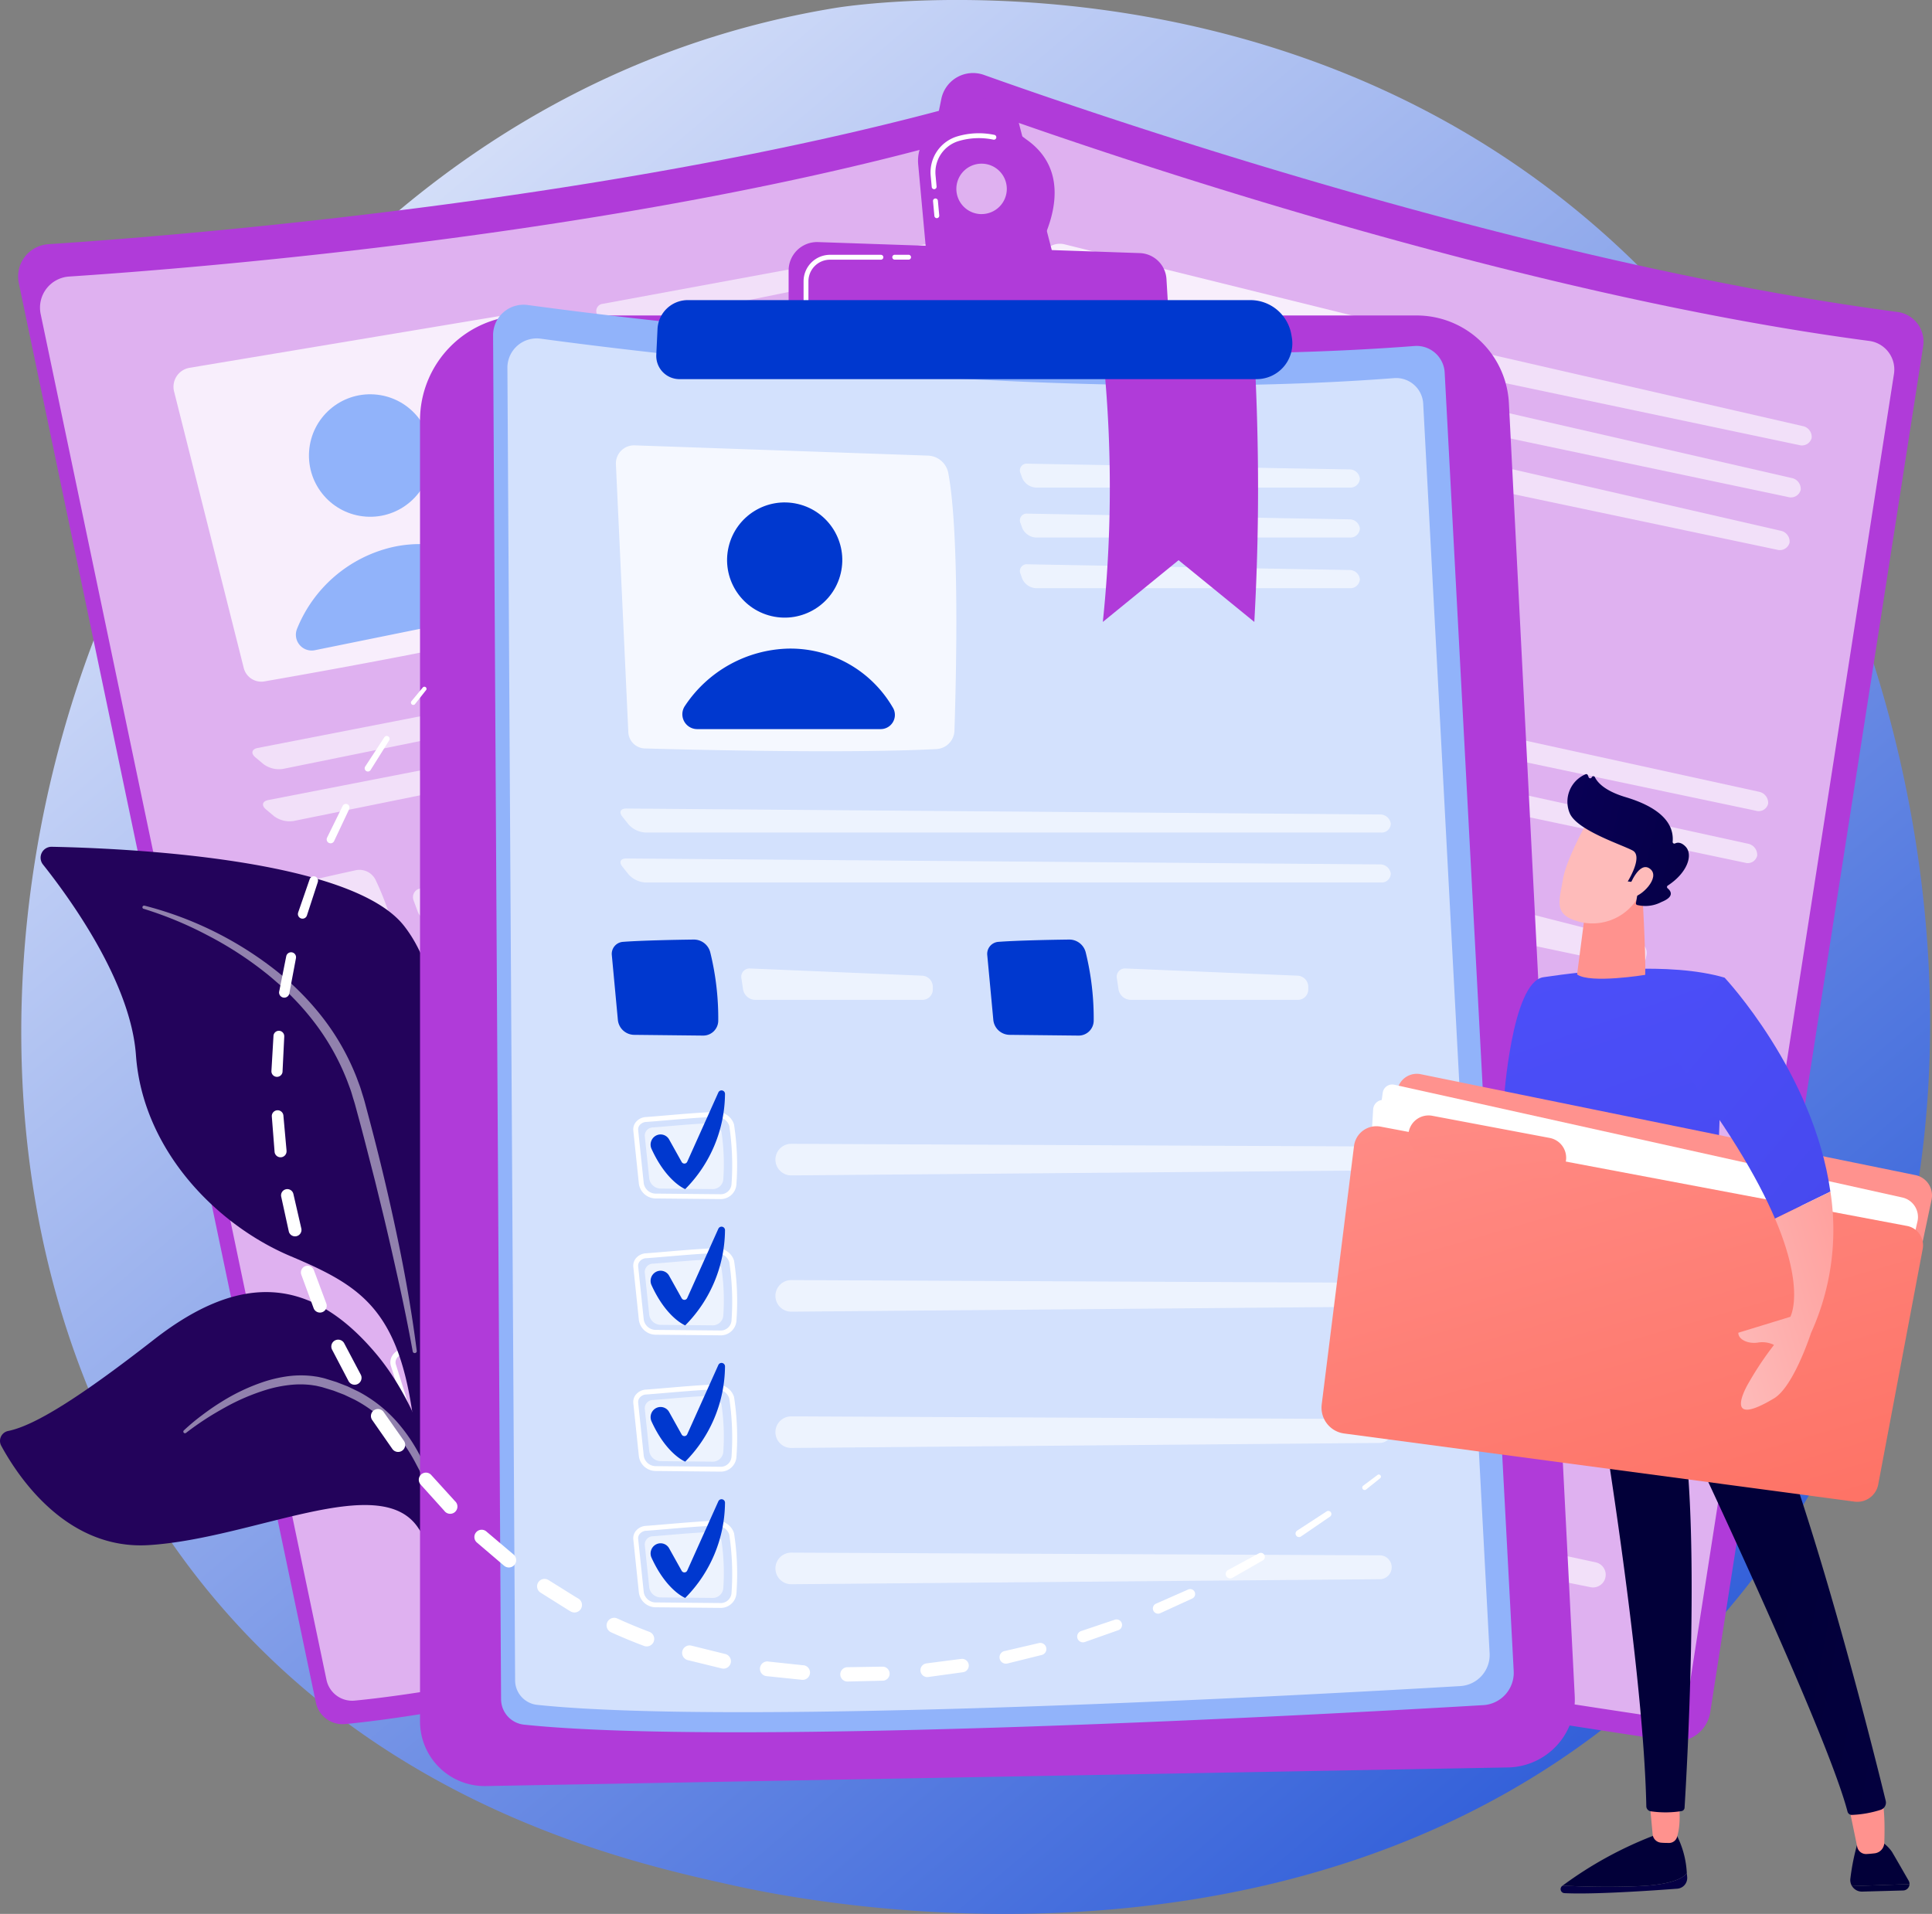 <svg xmlns="http://www.w3.org/2000/svg" xmlns:xlink="http://www.w3.org/1999/xlink" width="186.726" height="185" viewBox="0 0 186.726 185">
  <rect x="0" y="0" width="186.726" height="185" fill="#808080" stroke="none"/>
  <defs>
    <linearGradient id="linear-gradient" x1="1.003" y1="1.087" x2="0.095" y2="0.056" gradientUnits="objectBoundingBox">
      <stop offset="0" stop-color="#0038cf"/>
      <stop offset="1" stop-color="#e9effd"/>
    </linearGradient>
    <linearGradient id="linear-gradient-2" x1="3.614" y1="-3.257" x2="-0.159" y2="2.36" gradientUnits="objectBoundingBox">
      <stop offset="0" stop-color="#fdf53f"/>
      <stop offset="1" stop-color="#d93c65"/>
    </linearGradient>
    <linearGradient id="linear-gradient-3" x1="2.711" y1="-4.664" x2="0.627" y2="1.782" xlink:href="#linear-gradient-2"/>
    <linearGradient id="linear-gradient-4" x1="7.173" y1="-5.873" x2="3.287" y2="0.341" gradientUnits="objectBoundingBox">
      <stop offset="0" stop-color="#a737d5"/>
      <stop offset="1" stop-color="#ef497a"/>
    </linearGradient>
    <linearGradient id="linear-gradient-5" x1="8.221" y1="-6.977" x2="4.335" y2="-0.764" xlink:href="#linear-gradient-4"/>
    <linearGradient id="linear-gradient-6" x1="9.156" y1="-6.941" x2="4.042" y2="-0.262" xlink:href="#linear-gradient-4"/>
    <linearGradient id="linear-gradient-7" x1="10.317" y1="-9.187" x2="6.43" y2="-2.973" xlink:href="#linear-gradient-4"/>
    <linearGradient id="linear-gradient-8" x1="-2.509" y1="-3.677" x2="-7.471" y2="1.65" xlink:href="#linear-gradient-4"/>
    <linearGradient id="linear-gradient-9" x1="-20.07" y1="0.5" x2="-19.051" y2="0.5" gradientUnits="objectBoundingBox">
      <stop offset="0" stop-color="#090056"/>
      <stop offset="1" stop-color="#020039"/>
    </linearGradient>
    <linearGradient id="linear-gradient-10" x1="-0.757" y1="-8.611" x2="1.326" y2="6.389" xlink:href="#linear-gradient-9"/>
    <linearGradient id="linear-gradient-11" x1="-50.677" y1="0.5" x2="-49.677" y2="0.5" xlink:href="#linear-gradient-9"/>
    <linearGradient id="linear-gradient-12" x1="-4.222" y1="-41.411" x2="0.364" y2="-1.05" xlink:href="#linear-gradient-9"/>
    <linearGradient id="linear-gradient-13" x1="-77.341" y1="0.5" x2="-76.341" y2="0.5" gradientUnits="objectBoundingBox">
      <stop offset="0" stop-color="#febbba"/>
      <stop offset="1" stop-color="#ff928e"/>
    </linearGradient>
    <linearGradient id="linear-gradient-14" x1="-80.282" y1="0.5" x2="-79.282" y2="0.5" xlink:href="#linear-gradient-13"/>
    <linearGradient id="linear-gradient-15" x1="3.088" y1="1.345" x2="0.616" y2="0.582" xlink:href="#linear-gradient-9"/>
    <linearGradient id="linear-gradient-16" x1="-109.638" y1="-3.524" x2="-115.375" y2="3.756" gradientUnits="objectBoundingBox">
      <stop offset="0" stop-color="#cb236d"/>
      <stop offset="1" stop-color="#4c246d"/>
    </linearGradient>
    <linearGradient id="linear-gradient-17" x1="-0.125" y1="-1.058" x2="1.981" y2="3.849" gradientUnits="objectBoundingBox">
      <stop offset="0" stop-color="#4f52ff"/>
      <stop offset="1" stop-color="#4042e2"/>
    </linearGradient>
    <linearGradient id="linear-gradient-18" x1="-33.221" y1="0.486" x2="-33.001" y2="-0.519" xlink:href="#linear-gradient-13"/>
    <linearGradient id="linear-gradient-19" x1="-22.661" y1="-0.379" x2="-23.713" y2="0.372" xlink:href="#linear-gradient-13"/>
    <linearGradient id="linear-gradient-20" x1="-0.098" y1="0.38" x2="2.001" y2="0.905" xlink:href="#linear-gradient-9"/>
    <linearGradient id="linear-gradient-21" x1="-96.555" y1="-3.424" x2="-100.876" y2="-0.843" xlink:href="#linear-gradient-13"/>
    <linearGradient id="linear-gradient-22" x1="2.275" y1="6.789" x2="1.053" y2="10.008" gradientUnits="objectBoundingBox">
      <stop offset="0" stop-color="#ff928e"/>
      <stop offset="1" stop-color="#fe7062"/>
    </linearGradient>
    <linearGradient id="linear-gradient-23" x1="0.074" y1="-0.378" x2="0.807" y2="1.194" xlink:href="#linear-gradient-22"/>
    <linearGradient id="linear-gradient-24" x1="-0.269" y1="-2.098" x2="2.525" y2="7.338" xlink:href="#linear-gradient-22"/>
    <linearGradient id="linear-gradient-25" x1="-0.698" y1="-0.996" x2="2.189" y2="2.626" xlink:href="#linear-gradient-17"/>
    <linearGradient id="linear-gradient-26" x1="0.031" y1="0.767" x2="1.654" y2="-0.248" xlink:href="#linear-gradient-13"/>
  </defs>
  <g id="Group_327" data-name="Group 327" transform="translate(-459.969 -455)">
    <path id="Path_155" data-name="Path 155" d="M652.688,613.877c-33.724,35.588-85.525,25.06-93.182,23.368-9.646-2.132-32.6-7.2-49.724-27.225-26.221-30.654-23.573-78.561-3.323-110.86,5.892-9.4,25.721-37.327,62.959-43.4,2.176-.355,41.061-6.056,72.347,20.195a85.673,85.673,0,0,1,17,19.283C677.273,524.192,686.034,578.688,652.688,613.877Z" transform="translate(-28.668)" fill="url(#linear-gradient)"/>
    <g id="Group_292" data-name="Group 292" transform="translate(522.795 462.056)">
      <path id="Path_156" data-name="Path 156" d="M1426.551,562.9a3.13,3.13,0,0,1,4.117-2.322c11.894,4.241,52.916,18.25,88.29,22.914a2.894,2.894,0,0,1,2.487,3.314l-20.579,132.033a3.33,3.33,0,0,1-3.784,2.782c-14.823-2.219-75.825-11.578-96.857-18.363a2.639,2.639,0,0,1-1.772-3.042Z" transform="translate(-1398.399 -560.393)" fill="#b03bd9"/>
      <path id="Path_157" data-name="Path 157" d="M1452.567,617.628a3.012,3.012,0,0,1,3.962-2.235c11.446,4.081,50.923,17.563,84.965,22.051a2.785,2.785,0,0,1,2.393,3.189l-19.8,127.061a3.205,3.205,0,0,1-3.642,2.677c-14.265-2.136-72.969-11.142-93.209-17.671a2.539,2.539,0,0,1-1.7-2.928Z" transform="translate(-1423.663 -611.546)" fill="#fff" opacity="0.6"/>
      <path id="Path_158" data-name="Path 158" d="M1902.847,806.99a1.861,1.861,0,0,0-2.284,1.508l-4.426,27.2a1.75,1.75,0,0,0,1.318,1.984c4.959,1.192,20.426,4.848,29.3,6.24a1.954,1.954,0,0,0,2.2-1.467c1.232-5.017,4.7-19.644,4.842-26.034a2.206,2.206,0,0,0-1.679-2.188Z" transform="translate(-1862.792 -790.43)" fill="#fff" opacity="0.78"/>
      <circle id="Ellipse_11" data-name="Ellipse 11" cx="5.918" cy="5.918" r="5.918" transform="matrix(0.361, -0.932, 0.932, 0.361, 45.053, 34.656)" fill="url(#linear-gradient-2)"/>
      <path id="Path_159" data-name="Path 159" d="M1983.908,1164.731l18.449,3.888a1.46,1.46,0,0,0,1.664-1.949,12.168,12.168,0,0,0-9.283-8.11,13.144,13.144,0,0,0-11.558,3.563A1.526,1.526,0,0,0,1983.908,1164.731Z" transform="translate(-1943.578 -1118.307)" fill="url(#linear-gradient-3)"/>
      <g id="Group_280" data-name="Group 280" transform="translate(78.255 26.707)" opacity="0.6">
        <path id="Path_160" data-name="Path 160" d="M2600.077,968.567a.975.975,0,0,0,1.215-.688,1.069,1.069,0,0,0-.883-1.149l-32.216-7.392a.7.7,0,0,0-.906.824l.062.472a1.628,1.628,0,0,0,1.191,1.286Z" transform="translate(-2567.278 -959.311)" fill="#fff"/>
      </g>
      <g id="Group_281" data-name="Group 281" transform="translate(77.196 31.729)" opacity="0.6">
        <path id="Path_161" data-name="Path 161" d="M2552.384,1034.352a.7.7,0,0,0-.906.824l.062.472a1.628,1.628,0,0,0,1.191,1.286l31.537,6.647a.975.975,0,0,0,1.215-.688,1.069,1.069,0,0,0-.883-1.149Z" transform="translate(-2551.469 -1034.325)" fill="#fff"/>
      </g>
      <g id="Group_282" data-name="Group 282" transform="translate(76.122 36.824)" opacity="0.6">
        <path id="Path_162" data-name="Path 162" d="M2536.344,1110.456a.7.7,0,0,0-.906.824l.062.472a1.628,1.628,0,0,0,1.191,1.286l31.537,6.646a.975.975,0,0,0,1.214-.688,1.069,1.069,0,0,0-.882-1.149Z" transform="translate(-2535.428 -1110.429)" fill="#fff"/>
      </g>
      <g id="Group_283" data-name="Group 283" transform="translate(30.844 52.881)" opacity="0.6">
        <path id="Path_163" data-name="Path 163" d="M1935.146,1368.7a.934.934,0,0,0,1.181-.695,1.1,1.1,0,0,0-.918-1.146l-75.631-16.563c-.577-.126-.832.2-.568.73l.455.908a2.529,2.529,0,0,0,1.532,1.181Z" transform="translate(-1859.106 -1350.271)" fill="#fff"/>
      </g>
      <g id="Group_284" data-name="Group 284" transform="translate(29.785 57.903)" opacity="0.6">
        <path id="Path_164" data-name="Path 164" d="M1843.968,1425.312c-.577-.126-.832.2-.568.73l.455.908a2.528,2.528,0,0,0,1.532,1.181l73.949,15.585a.934.934,0,0,0,1.181-.695,1.1,1.1,0,0,0-.918-1.146Z" transform="translate(-1843.296 -1425.285)" fill="#fff"/>
      </g>
      <path id="Path_165" data-name="Path 165" d="M1791.63,1549.709c1.851.244,5.276.9,7.159,1.268a1.739,1.739,0,0,1,1.406,1.655,28.348,28.348,0,0,1-.65,7.043,1.544,1.544,0,0,1-1.837,1.158l-6.913-1.535a1.7,1.7,0,0,1-1.321-1.854l.765-6.647A1.239,1.239,0,0,1,1791.63,1549.709Z" transform="translate(-1763.282 -1483.466)" fill="#fff" opacity="0.6"/>
      <g id="Group_285" data-name="Group 285" transform="translate(39.425 71.588)" opacity="0.6">
        <path id="Path_166" data-name="Path 166" d="M1988.455,1629.729a.854.854,0,0,0-1.1.807l-.068,1.153a1.29,1.29,0,0,0,.988,1.293l16.828,3.547a1.061,1.061,0,0,0,1.259-.832l.056-.285a1.15,1.15,0,0,0-.832-1.318Z" transform="translate(-1987.282 -1629.697)" fill="#fff"/>
      </g>
      <path id="Path_167" data-name="Path 167" d="M2355.474,1668.543c1.851.244,5.275.9,7.159,1.268a1.74,1.74,0,0,1,1.406,1.656,28.357,28.357,0,0,1-.65,7.043,1.544,1.544,0,0,1-1.837,1.158l-6.913-1.535a1.7,1.7,0,0,1-1.321-1.854l.764-6.647A1.239,1.239,0,0,1,2355.474,1668.543Z" transform="translate(-2289.378 -1594.344)" fill="#fff" opacity="0.6"/>
      <g id="Group_286" data-name="Group 286" transform="translate(77.173 79.544)" opacity="0.6">
        <path id="Path_168" data-name="Path 168" d="M2552.3,1748.563a.854.854,0,0,0-1.1.807l-.068,1.153a1.29,1.29,0,0,0,.987,1.293l16.828,3.547a1.061,1.061,0,0,0,1.259-.832l.056-.285a1.15,1.15,0,0,0-.832-1.318Z" transform="translate(-2551.126 -1748.531)" fill="#fff"/>
      </g>
      <g id="Group_291" data-name="Group 291" transform="translate(16.157 83.259)">
        <path id="Path_169" data-name="Path 169" d="M1777.007,1829.839l-.018,0-6.381-1.409a1.756,1.756,0,0,1-1.446-1.831l.569-5.483a1.191,1.191,0,0,1,.46-.819,1.435,1.435,0,0,1,1.08-.277h0c.546.077,1.318.172,2.136.273,1.721.212,3.864.477,5.051.712a1.826,1.826,0,0,1,1.526,1.63,27.4,27.4,0,0,1-1.034,6.1A1.615,1.615,0,0,1,1777.007,1829.839Zm-5.805-9.325a.929.929,0,0,0-.7.175.693.693,0,0,0-.27.475l-.569,5.483a1.257,1.257,0,0,0,1.055,1.29l6.381,1.409.013,0a1.113,1.113,0,0,0,1.353-.737,27.286,27.286,0,0,0,1.021-5.953,1.348,1.348,0,0,0-1.123-1.166c-1.17-.231-3.3-.494-5.015-.706-.82-.1-1.594-.2-2.144-.274Z" transform="translate(-1760.49 -1818.932)" fill="#fff"/>
        <path id="Path_170" data-name="Path 170" d="M1787.871,1837.94c1.362.191,4.344.51,5.733.785a1.265,1.265,0,0,1,1.058,1.117,22.2,22.2,0,0,1-.821,4.814,1.087,1.087,0,0,1-1.329.736l-5.1-1.126a1.206,1.206,0,0,1-1-1.247l.454-4.382A.848.848,0,0,1,1787.871,1837.94Z" transform="translate(-1776.588 -1835.66)" fill="#fff" opacity="0.6"/>
        <g id="Group_287" data-name="Group 287" transform="translate(22.881 6.824)" opacity="0.6">
          <path id="Path_171" data-name="Path 171" d="M1981.514,1907.653a1.622,1.622,0,0,0,1.3,1.509l59.265,11.964a1.227,1.227,0,0,0,.5-2.4l-59.1-12.738A1.622,1.622,0,0,0,1981.514,1907.653Z" transform="translate(-1981.512 -1905.949)" fill="#fff"/>
        </g>
        <path id="Path_172" data-name="Path 172" d="M1799.7,1807.2h0a1,1,0,0,1,1.276.654l.785,2.527a.322.322,0,0,0,.568.094l4.6-6.3a.357.357,0,0,1,.636.292,14.051,14.051,0,0,1-6.017,8.725s-1.722-1.124-2.533-4.76A1.052,1.052,0,0,1,1799.7,1807.2Z" transform="translate(-1788.325 -1804.02)" fill="url(#linear-gradient-4)"/>
        <path id="Path_173" data-name="Path 173" d="M1733.867,2034.527l-.017,0-6.381-1.409a1.756,1.756,0,0,1-1.446-1.832l.569-5.483a1.19,1.19,0,0,1,.46-.819,1.435,1.435,0,0,1,1.08-.277h0c.546.077,1.319.172,2.136.273,1.721.212,3.864.477,5.051.712l.026.005a1.822,1.822,0,0,1,1.5,1.625,27.406,27.406,0,0,1-1.034,6.1A1.615,1.615,0,0,1,1733.867,2034.527Zm-5.805-9.325a.928.928,0,0,0-.7.175.694.694,0,0,0-.27.475l-.568,5.483a1.257,1.257,0,0,0,1.055,1.29l6.381,1.409.013,0a1.113,1.113,0,0,0,1.353-.737,27.271,27.271,0,0,0,1.021-5.953,1.341,1.341,0,0,0-1.123-1.166c-1.17-.231-3.3-.494-5.015-.706-.82-.1-1.594-.2-2.145-.274Z" transform="translate(-1720.238 -2009.916)" fill="#fff"/>
        <path id="Path_174" data-name="Path 174" d="M1744.731,2042.63c1.363.191,4.344.51,5.733.785a1.265,1.265,0,0,1,1.058,1.117,22.206,22.206,0,0,1-.821,4.814,1.088,1.088,0,0,1-1.33.736l-5.1-1.126a1.206,1.206,0,0,1-1-1.247l.454-4.382A.848.848,0,0,1,1744.731,2042.63Z" transform="translate(-1736.336 -2026.646)" fill="#fff" opacity="0.6"/>
        <g id="Group_288" data-name="Group 288" transform="translate(19.993 20.528)" opacity="0.6">
          <path id="Path_175" data-name="Path 175" d="M1938.374,2112.342a1.623,1.623,0,0,0,1.3,1.509l59.265,11.964a1.227,1.227,0,0,0,.5-2.4l-59.1-12.738A1.622,1.622,0,0,0,1938.374,2112.342Z" transform="translate(-1938.372 -2110.637)" fill="#fff"/>
        </g>
        <path id="Path_176" data-name="Path 176" d="M1756.564,2011.888h0a1,1,0,0,1,1.276.654l.785,2.526a.322.322,0,0,0,.568.094l4.6-6.3a.357.357,0,0,1,.636.292,14.051,14.051,0,0,1-6.017,8.725s-1.722-1.124-2.533-4.76A1.052,1.052,0,0,1,1756.564,2011.888Z" transform="translate(-1748.074 -1995.005)" fill="url(#linear-gradient-5)"/>
        <path id="Path_177" data-name="Path 177" d="M1690.727,2239.216l-.018,0-6.381-1.409a1.756,1.756,0,0,1-1.446-1.832l.568-5.483a1.192,1.192,0,0,1,.46-.819,1.434,1.434,0,0,1,1.08-.277h0c.546.077,1.319.172,2.136.273,1.722.212,3.864.477,5.051.711l.026.005a1.822,1.822,0,0,1,1.5,1.625,27.41,27.41,0,0,1-1.034,6.1A1.615,1.615,0,0,1,1690.727,2239.216Zm-5.805-9.325a.929.929,0,0,0-.7.175.693.693,0,0,0-.27.475l-.569,5.483a1.257,1.257,0,0,0,1.055,1.29l6.381,1.409.013,0a1.113,1.113,0,0,0,1.353-.737,27.275,27.275,0,0,0,1.021-5.953,1.339,1.339,0,0,0-1.123-1.166c-1.17-.231-3.3-.494-5.015-.706-.82-.1-1.594-.2-2.144-.274Z" transform="translate(-1679.986 -2200.902)" fill="#fff"/>
        <path id="Path_178" data-name="Path 178" d="M1701.591,2247.318c1.363.191,4.344.51,5.733.785a1.265,1.265,0,0,1,1.058,1.117,22.212,22.212,0,0,1-.821,4.815,1.087,1.087,0,0,1-1.329.736l-5.1-1.126a1.206,1.206,0,0,1-1-1.247l.454-4.382A.848.848,0,0,1,1701.591,2247.318Z" transform="translate(-1696.084 -2217.631)" fill="#fff" opacity="0.6"/>
        <g id="Group_289" data-name="Group 289" transform="translate(17.105 34.231)" opacity="0.6">
          <path id="Path_179" data-name="Path 179" d="M1895.235,2317.031a1.622,1.622,0,0,0,1.3,1.509L1955.8,2330.5a1.227,1.227,0,0,0,.5-2.4l-59.1-12.738A1.622,1.622,0,0,0,1895.235,2317.031Z" transform="translate(-1895.233 -2315.326)" fill="#fff"/>
        </g>
        <path id="Path_180" data-name="Path 180" d="M1713.424,2216.577h0a1,1,0,0,1,1.276.653l.785,2.526a.322.322,0,0,0,.568.094l4.6-6.3a.357.357,0,0,1,.636.292,14.052,14.052,0,0,1-6.017,8.725s-1.722-1.125-2.533-4.76A1.052,1.052,0,0,1,1713.424,2216.577Z" transform="translate(-1707.823 -2185.99)" fill="url(#linear-gradient-6)"/>
        <path id="Path_181" data-name="Path 181" d="M1647.587,2443.9l-.017,0-6.381-1.409a1.756,1.756,0,0,1-1.446-1.831l.569-5.483a1.192,1.192,0,0,1,.46-.819,1.436,1.436,0,0,1,1.08-.277h0c.546.077,1.319.172,2.136.273,1.722.212,3.864.477,5.051.711l.026.005a1.822,1.822,0,0,1,1.5,1.624,27.4,27.4,0,0,1-1.034,6.1A1.615,1.615,0,0,1,1647.587,2443.9Zm-5.805-9.325a.929.929,0,0,0-.7.175.692.692,0,0,0-.27.475l-.569,5.483a1.256,1.256,0,0,0,1.055,1.29l6.381,1.409.013,0a1.113,1.113,0,0,0,1.353-.737,27.272,27.272,0,0,0,1.021-5.952,1.337,1.337,0,0,0-1.123-1.166c-1.17-.231-3.3-.494-5.015-.706-.82-.1-1.594-.2-2.144-.274Z" transform="translate(-1639.734 -2391.886)" fill="#fff"/>
        <path id="Path_182" data-name="Path 182" d="M1658.451,2452.007c1.363.191,4.344.51,5.733.785a1.265,1.265,0,0,1,1.058,1.117,22.205,22.205,0,0,1-.821,4.814,1.087,1.087,0,0,1-1.329.736l-5.1-1.126a1.206,1.206,0,0,1-1-1.247l.454-4.382A.848.848,0,0,1,1658.451,2452.007Z" transform="translate(-1655.833 -2408.616)" fill="#fff" opacity="0.6"/>
        <g id="Group_290" data-name="Group 290" transform="translate(14.217 47.935)" opacity="0.6">
          <path id="Path_183" data-name="Path 183" d="M1852.095,2521.719h0a1.622,1.622,0,0,0,1.3,1.509l59.265,11.964a1.227,1.227,0,0,0,.5-2.4l-59.1-12.738A1.622,1.622,0,0,0,1852.095,2521.719Z" transform="translate(-1852.093 -2520.015)" fill="#fff"/>
        </g>
        <path id="Path_184" data-name="Path 184" d="M1670.284,2421.266h0a1,1,0,0,1,1.276.653l.785,2.526a.322.322,0,0,0,.568.094l4.6-6.3a.357.357,0,0,1,.636.292,14.051,14.051,0,0,1-6.017,8.725s-1.722-1.125-2.533-4.76A1.052,1.052,0,0,1,1670.284,2421.266Z" transform="translate(-1667.571 -2376.976)" fill="url(#linear-gradient-7)"/>
      </g>
    </g>
    <g id="Group_305" data-name="Group 305" transform="translate(461.721 464.487)">
      <path id="Path_185" data-name="Path 185" d="M486.208,614.593a3.13,3.13,0,0,1,2.857-3.766c12.6-.828,55.813-4.249,90.133-14.007a2.894,2.894,0,0,1,3.6,2.055l33.51,129.357a3.33,3.33,0,0,1-2.369,4.055c-14.487,3.846-74.193,19.466-96.19,21.584a2.639,2.639,0,0,1-2.833-2.089Z" transform="translate(-486.141 -596.709)" fill="#b03bd9"/>
      <path id="Path_186" data-name="Path 186" d="M517.761,668.544a3.012,3.012,0,0,1,2.75-3.624c12.126-.8,53.711-4.089,86.739-13.479a2.785,2.785,0,0,1,3.462,1.977L642.96,777.9a3.205,3.205,0,0,1-2.28,3.9c-13.941,3.7-71.4,18.733-92.568,20.771a2.539,2.539,0,0,1-2.727-2.01Z" transform="translate(-515.583 -647.676)" fill="#fff" opacity="0.6"/>
      <path id="Path_187" data-name="Path 187" d="M710.481,918.642l6.733,26.725a1.75,1.75,0,0,0,2,1.3c5.025-.874,20.672-3.657,29.371-5.9a1.954,1.954,0,0,0,1.438-2.22c-.86-5.094-3.484-19.895-5.888-25.817a2.206,2.206,0,0,0-2.409-1.342l-29.744,4.966A1.861,1.861,0,0,0,710.481,918.642Z" transform="translate(-695.409 -890.29)" fill="#fff" opacity="0.78"/>
      <circle id="Ellipse_12" data-name="Ellipse 12" cx="5.918" cy="5.918" r="5.918" transform="matrix(0.068, -0.998, 0.998, 0.068, 27.719, 40.048)" fill="#91b3fa"/>
      <path id="Path_188" data-name="Path 188" d="M888.927,1250.371l18.478-3.753a1.46,1.46,0,0,0,.754-2.45,12.168,12.168,0,0,0-11.739-3.76,13.144,13.144,0,0,0-9.195,7.858A1.526,1.526,0,0,0,888.927,1250.371Z" transform="translate(-860.253 -1197.008)" fill="#91b3fa"/>
      <g id="Group_293" data-name="Group 293" transform="translate(55.872 13.853)" opacity="0.6">
        <path id="Path_189" data-name="Path 189" d="M1354.264,805.474a.975.975,0,0,0,.842-1.113,1.069,1.069,0,0,0-1.266-.7l-32.5,6a.7.7,0,0,0-.5,1.116l.244.408a1.628,1.628,0,0,0,1.6.708Z" transform="translate(-1320.697 -803.635)" fill="#fff"/>
      </g>
      <g id="Group_294" data-name="Group 294" transform="translate(56.894 18.883)" opacity="0.6">
        <path id="Path_190" data-name="Path 190" d="M1336.595,884.784a.7.7,0,0,0-.5,1.116l.245.409a1.628,1.628,0,0,0,1.6.708l31.585-6.415a.975.975,0,0,0,.842-1.113,1.069,1.069,0,0,0-1.266-.7Z" transform="translate(-1335.956 -878.763)" fill="#fff"/>
      </g>
      <g id="Group_295" data-name="Group 295" transform="translate(57.93 23.986)" opacity="0.6">
        <path id="Path_191" data-name="Path 191" d="M1352.076,961a.7.7,0,0,0-.5,1.116l.245.409a1.628,1.628,0,0,0,1.6.708L1385,956.821a.975.975,0,0,0,.842-1.113,1.069,1.069,0,0,0-1.266-.7Z" transform="translate(-1351.437 -954.982)" fill="#fff"/>
      </g>
      <g id="Group_296" data-name="Group 296" transform="translate(22.645 47.977)" opacity="0.6">
        <path id="Path_192" data-name="Path 192" d="M901.386,1315.15a.933.933,0,0,0,.809-1.106,1.1,1.1,0,0,0-1.3-.687L824.9,1328.168c-.58.113-.684.516-.231.9l.778.653a2.528,2.528,0,0,0,1.875.476Z" transform="translate(-824.39 -1313.333)" fill="#fff"/>
      </g>
      <g id="Group_297" data-name="Group 297" transform="translate(23.667 53.006)" opacity="0.6">
        <path id="Path_193" data-name="Path 193" d="M840.162,1403.3c-.58.113-.684.516-.231.9l.778.653a2.528,2.528,0,0,0,1.875.476l74.061-15.042a.934.934,0,0,0,.809-1.107,1.105,1.105,0,0,0-1.3-.687Z" transform="translate(-839.649 -1388.46)" fill="#fff"/>
      </g>
      <path id="Path_194" data-name="Path 194" d="M855.151,1712.6c1.8-.51,5.2-1.269,7.074-1.677a1.739,1.739,0,0,1,1.947.962,28.348,28.348,0,0,1,2.2,6.723,1.544,1.544,0,0,1-1.226,1.792l-6.955,1.335a1.7,1.7,0,0,1-1.948-1.178l-1.936-6.4A1.239,1.239,0,0,1,855.151,1712.6Z" transform="translate(-829.608 -1636.289)" fill="#fff" opacity="0.6"/>
      <g id="Group_298" data-name="Group 298" transform="translate(38.166 73.578)" opacity="0.6">
        <path id="Path_195" data-name="Path 195" d="M1056.98,1698.542a.855.855,0,0,0-.693,1.178l.4,1.085a1.29,1.29,0,0,0,1.42.8l16.854-3.423a1.061,1.061,0,0,0,.825-1.263l-.061-.284a1.15,1.15,0,0,0-1.287-.88Z" transform="translate(-1056.226 -1695.737)" fill="#fff"/>
      </g>
      <path id="Path_196" data-name="Path 196" d="M1419.852,1597.9c1.8-.51,5.2-1.269,7.074-1.677a1.739,1.739,0,0,1,1.947.962,28.353,28.353,0,0,1,2.2,6.723,1.544,1.544,0,0,1-1.226,1.792l-6.955,1.335a1.7,1.7,0,0,1-1.948-1.178l-1.936-6.4A1.239,1.239,0,0,1,1419.852,1597.9Z" transform="translate(-1356.503 -1529.272)" fill="#fff" opacity="0.6"/>
      <g id="Group_299" data-name="Group 299" transform="translate(75.972 65.899)" opacity="0.6">
        <path id="Path_197" data-name="Path 197" d="M1621.68,1583.847a.855.855,0,0,0-.693,1.178l.4,1.085a1.29,1.29,0,0,0,1.42.795l16.854-3.423a1.061,1.061,0,0,0,.825-1.263l-.062-.284a1.149,1.149,0,0,0-1.287-.88Z" transform="translate(-1620.926 -1581.042)" fill="#fff"/>
      </g>
      <g id="Group_304" data-name="Group 304" transform="translate(30.399 81.416)">
        <path id="Path_198" data-name="Path 198" d="M950.407,1971.995l-.018,0-6.416,1.239a1.757,1.757,0,0,1-2.054-1.107l-1.654-5.259a1.191,1.191,0,0,1,.1-.934,1.435,1.435,0,0,1,.882-.683h0c.532-.146,1.279-.365,2.069-.6,1.664-.489,3.736-1.1,4.919-1.352a1.826,1.826,0,0,1,2.048.89,27.406,27.406,0,0,1,1.471,6.006A1.615,1.615,0,0,1,950.407,1971.995Zm-9.029-6.255a.929.929,0,0,0-.574.438.693.693,0,0,0-.059.543l1.654,5.259a1.257,1.257,0,0,0,1.48.765l6.416-1.239.013,0a1.113,1.113,0,0,0,.949-1.213,27.281,27.281,0,0,0-1.425-5.869,1.348,1.348,0,0,0-1.493-.624c-1.165.252-3.227.857-4.883,1.343-.793.232-1.541.452-2.077.6Z" transform="translate(-940.211 -1953.188)" fill="#fff"/>
        <path id="Path_199" data-name="Path 199" d="M960.15,1984.345c1.327-.365,4.19-1.256,5.573-1.555a1.265,1.265,0,0,1,1.415.605,22.2,22.2,0,0,1,1.157,4.745,1.087,1.087,0,0,1-.928,1.2l-5.127.99a1.206,1.206,0,0,1-1.412-.748l-1.322-4.2A.848.848,0,0,1,960.15,1984.345Z" transform="translate(-958.182 -1971.379)" fill="#fff" opacity="0.6"/>
        <g id="Group_300" data-name="Group 300" transform="translate(14.927)" opacity="0.6">
          <path id="Path_200" data-name="Path 200" d="M1163.344,1826.9a1.622,1.622,0,0,0,1.792.869l59.145-12.539a1.227,1.227,0,0,0-.493-2.4l-59.3,11.764A1.623,1.623,0,0,0,1163.344,1826.9Z" transform="translate(-1163.175 -1812.803)" fill="#fff"/>
        </g>
        <path id="Path_201" data-name="Path 201" d="M992.044,2176.969l-.018,0-6.416,1.239a1.757,1.757,0,0,1-2.054-1.107l-1.654-5.258a1.191,1.191,0,0,1,.1-.934,1.435,1.435,0,0,1,.882-.683h0c.532-.146,1.279-.365,2.069-.6,1.664-.488,3.736-1.1,4.919-1.352l.026-.006a1.822,1.822,0,0,1,2.022.9,27.407,27.407,0,0,1,1.471,6.006A1.615,1.615,0,0,1,992.044,2176.969Zm-9.029-6.256a.929.929,0,0,0-.574.439.693.693,0,0,0-.06.543l1.654,5.259a1.257,1.257,0,0,0,1.481.765l6.416-1.239.013,0a1.113,1.113,0,0,0,.949-1.213,27.29,27.29,0,0,0-1.425-5.869,1.341,1.341,0,0,0-1.493-.624c-1.165.252-3.227.856-4.883,1.343-.793.232-1.541.452-2.077.6Z" transform="translate(-979.061 -2144.438)" fill="#fff"/>
        <path id="Path_202" data-name="Path 202" d="M1001.787,2189.345c1.326-.365,4.19-1.256,5.573-1.555a1.265,1.265,0,0,1,1.415.605,22.211,22.211,0,0,1,1.157,4.745,1.087,1.087,0,0,1-.928,1.2l-5.127.99a1.206,1.206,0,0,1-1.412-.748l-1.322-4.2A.848.848,0,0,1,1001.787,2189.345Z" transform="translate(-997.032 -2162.655)" fill="#fff" opacity="0.6"/>
        <g id="Group_301" data-name="Group 301" transform="translate(17.715 13.724)" opacity="0.6">
          <path id="Path_203" data-name="Path 203" d="M1204.981,2031.9a1.622,1.622,0,0,0,1.792.869l59.146-12.539a1.227,1.227,0,0,0-.493-2.4l-59.3,11.764A1.623,1.623,0,0,0,1204.981,2031.9Z" transform="translate(-1204.812 -2017.803)" fill="#fff"/>
        </g>
        <path id="Path_204" data-name="Path 204" d="M1033.682,2381.968l-.018,0-6.416,1.239a1.756,1.756,0,0,1-2.054-1.107l-1.654-5.258a1.192,1.192,0,0,1,.1-.935,1.436,1.436,0,0,1,.881-.682h0c.532-.146,1.279-.365,2.069-.6,1.664-.488,3.736-1.1,4.919-1.352l.026-.006a1.823,1.823,0,0,1,2.022.9,27.41,27.41,0,0,1,1.471,6.006A1.615,1.615,0,0,1,1033.682,2381.968Zm-9.029-6.256a.929.929,0,0,0-.574.439.693.693,0,0,0-.059.543l1.654,5.258a1.256,1.256,0,0,0,1.48.765l6.416-1.239.013,0a1.113,1.113,0,0,0,.949-1.213,27.281,27.281,0,0,0-1.425-5.869,1.339,1.339,0,0,0-1.493-.624c-1.165.252-3.227.857-4.884,1.343-.792.232-1.541.452-2.077.6Z" transform="translate(-1017.911 -2335.713)" fill="#fff"/>
        <path id="Path_205" data-name="Path 205" d="M1043.424,2394.344c1.326-.365,4.19-1.256,5.573-1.555a1.266,1.266,0,0,1,1.415.6,22.2,22.2,0,0,1,1.157,4.745,1.087,1.087,0,0,1-.928,1.2l-5.127.99a1.206,1.206,0,0,1-1.412-.748l-1.322-4.2A.848.848,0,0,1,1043.424,2394.344Z" transform="translate(-1035.881 -2353.93)" fill="#fff" opacity="0.6"/>
        <g id="Group_302" data-name="Group 302" transform="translate(20.502 27.449)" opacity="0.6">
          <path id="Path_206" data-name="Path 206" d="M1246.618,2236.9a1.623,1.623,0,0,0,1.792.87l59.145-12.539a1.227,1.227,0,0,0-.493-2.4l-59.3,11.764A1.622,1.622,0,0,0,1246.618,2236.9Z" transform="translate(-1246.449 -2222.802)" fill="#fff"/>
        </g>
        <path id="Path_207" data-name="Path 207" d="M1075.319,2586.968l-.017,0-6.416,1.239a1.756,1.756,0,0,1-2.054-1.107l-1.654-5.259a1.192,1.192,0,0,1,.1-.934,1.434,1.434,0,0,1,.881-.682h0c.532-.146,1.279-.366,2.069-.6,1.664-.488,3.736-1.1,4.919-1.352l.026-.006a1.823,1.823,0,0,1,2.022.9,27.393,27.393,0,0,1,1.471,6.006A1.615,1.615,0,0,1,1075.319,2586.968Zm-9.03-6.256a.928.928,0,0,0-.574.438.694.694,0,0,0-.059.544l1.654,5.258a1.257,1.257,0,0,0,1.48.765l6.416-1.239.013,0a1.113,1.113,0,0,0,.949-1.213,27.285,27.285,0,0,0-1.425-5.869,1.337,1.337,0,0,0-1.493-.624c-1.165.252-3.227.857-4.883,1.343-.793.233-1.541.452-2.077.6Z" transform="translate(-1056.76 -2526.988)" fill="#fff"/>
        <path id="Path_208" data-name="Path 208" d="M1085.061,2599.344c1.327-.365,4.19-1.256,5.573-1.555a1.265,1.265,0,0,1,1.415.605,22.2,22.2,0,0,1,1.157,4.745,1.087,1.087,0,0,1-.928,1.2l-5.127.99a1.207,1.207,0,0,1-1.412-.748l-1.322-4.2A.848.848,0,0,1,1085.061,2599.344Z" transform="translate(-1074.731 -2545.205)" fill="#fff" opacity="0.6"/>
        <g id="Group_303" data-name="Group 303" transform="translate(23.29 41.173)" opacity="0.6">
          <path id="Path_209" data-name="Path 209" d="M1288.255,2441.9h0a1.622,1.622,0,0,0,1.792.869l59.146-12.539a1.227,1.227,0,0,0-.493-2.4l-59.3,11.764A1.623,1.623,0,0,0,1288.255,2441.9Z" transform="translate(-1288.087 -2427.802)" fill="#fff"/>
        </g>
        <path id="Path_210" data-name="Path 210" d="M1096.295,2550.625h0a1,1,0,0,1,1.431.094l1.723,2.008a.322.322,0,0,0,.559-.139l1.716-7.611a.357.357,0,0,1,.7.015,14.051,14.051,0,0,1-2.06,10.4s-2.027-.349-4.214-3.363A1.052,1.052,0,0,1,1096.295,2550.625Z" transform="translate(-1085.521 -2495.699)" fill="url(#linear-gradient-8)"/>
      </g>
    </g>
    <g id="Group_308" data-name="Group 308" transform="translate(459.969 536.851)">
      <g id="Group_306" data-name="Group 306" transform="translate(3.922)">
        <path id="Path_211" data-name="Path 211" d="M554.809,1735.032a171.257,171.257,0,0,0,3.623,21.332h1.041a116.4,116.4,0,0,1-3.534-33.452c.586-13.489,3.889-29.866-2.271-37.69-5.127-6.511-26.882-7.485-34.036-7.628a1.056,1.056,0,0,0-.849,1.712c2.743,3.451,8.486,11.443,8.986,18.422.66,9.2,7.809,16.418,14.912,19.424S553.61,1722.45,554.809,1735.032Z" transform="translate(-518.552 -1677.594)" fill="#23035b"/>
        <path id="Path_212" data-name="Path 212" d="M665.559,1762.461a34.3,34.3,0,0,1,12.2,5.874,26.852,26.852,0,0,1,4.9,4.775,23.216,23.216,0,0,1,3.417,5.957l.3.807c.1.27.174.548.262.821s.173.551.245.824l.217.818q.438,1.634.855,3.274.832,3.28,1.561,6.585c.974,4.406,1.812,8.841,2.377,13.326a.2.2,0,0,1-.388.06v-.006c-.4-2.208-.846-4.415-1.332-6.61s-.979-4.389-1.505-6.575l-.8-3.276-.837-3.267q-.417-1.634-.862-3.26l-.219-.814c-.073-.272-.16-.529-.239-.794s-.152-.53-.247-.789l-.288-.775a23.039,23.039,0,0,0-3.239-5.746,25.479,25.479,0,0,0-2.191-2.491l-.292-.3-.3-.285c-.2-.189-.4-.383-.608-.568-.419-.364-.834-.733-1.273-1.074a34.4,34.4,0,0,0-5.607-3.624,35.784,35.784,0,0,0-6.188-2.564l-.01,0a.158.158,0,0,1,.085-.3Z" transform="translate(-655.534 -1756.775)" fill="#fff" opacity="0.5"/>
      </g>
      <g id="Group_307" data-name="Group 307" transform="translate(0 43.041)">
        <path id="Path_213" data-name="Path 213" d="M500.354,2343.235c3.721,5.462,3.243,8.519,3.357,11.108.02.46.046,1.109.1,1.877h1.016a22.274,22.274,0,0,1-.407-3.158c-.362-7.15-1.975-19.353-8.141-26.653s-12.918-7.966-21.426-1.33c-7.09,5.531-11.513,8.321-14.106,8.84a.98.98,0,0,0-.657,1.429c1.663,3.063,6.367,10.1,14.264,9.6C484.425,2344.32,496.633,2337.772,500.354,2343.235Z" transform="translate(-459.969 -2320.49)" fill="#23035b"/>
        <path id="Path_214" data-name="Path 214" d="M724.643,2446.2a20.265,20.265,0,0,1,1.757-1.47c.609-.46,1.237-.9,1.89-1.3a18.944,18.944,0,0,1,4.172-1.963,13.1,13.1,0,0,1,2.282-.513,9.729,9.729,0,0,1,2.367-.009c.2.032.4.051.59.094s.393.083.581.137l1.11.344,1.086.422,1.053.506a13.264,13.264,0,0,1,3.668,2.869,16.481,16.481,0,0,1,2.541,3.863l.253.518c.087.172.15.353.226.529.143.355.3.707.431,1.065l.374,1.083c.132.359.217.732.324,1.1a39.985,39.985,0,0,1,.964,4.455.153.153,0,0,1-.3.062v-.005c-.355-1.465-.7-2.933-1.184-4.353-.221-.718-.5-1.411-.763-2.112-.141-.346-.3-.683-.45-1.024-.079-.169-.145-.344-.234-.507l-.26-.494a16.8,16.8,0,0,0-2.517-3.631,12.911,12.911,0,0,0-3.475-2.652l-.993-.471-1.029-.394-1.057-.322c-.176-.05-.348-.083-.522-.125s-.352-.057-.528-.088a8.872,8.872,0,0,0-2.156-.005,12.339,12.339,0,0,0-2.146.436,20.618,20.618,0,0,0-4.086,1.74c-.652.363-1.3.742-1.926,1.152s-1.243.845-1.832,1.3l0,0a.159.159,0,0,1-.207-.241Z" transform="translate(-706.878 -2432.824)" fill="#fff" opacity="0.5"/>
      </g>
    </g>
    <g id="Group_322" data-name="Group 322" transform="translate(500.564 466.569)">
      <path id="Path_215" data-name="Path 215" d="M1066.328,920.62a10.135,10.135,0,0,1,10.135-10.135h86.187a8.929,8.929,0,0,1,8.917,8.475l6.362,124.955a6.584,6.584,0,0,1-6.456,6.918l-98.781,1.8a6.25,6.25,0,0,1-6.364-6.249Z" transform="translate(-1066.328 -891.56)" fill="#b03bd9"/>
      <g id="Group_321" data-name="Group 321" transform="translate(7.061 17.885)">
        <path id="Path_216" data-name="Path 216" d="M1171.794,897.913a2.944,2.944,0,0,1,3.339-2.936c11.77,1.6,52.242,6.532,85.7,3.964a2.722,2.722,0,0,1,2.932,2.567l6.671,125.512a3.132,3.132,0,0,1-2.943,3.294c-14.073.833-72.033,4.053-92.706,1.887a2.482,2.482,0,0,1-2.221-2.456Z" transform="translate(-1171.794 -894.949)" fill="#91b3fa"/>
        <path id="Path_217" data-name="Path 217" d="M1192.5,946.448a2.833,2.833,0,0,1,3.213-2.826c11.326,1.536,50.275,6.286,82.477,3.814a2.62,2.62,0,0,1,2.821,2.471l6.419,120.785a3.015,3.015,0,0,1-2.832,3.171c-13.544.8-69.32,3.9-89.215,1.816a2.389,2.389,0,0,1-2.137-2.364Z" transform="translate(-1191.116 -940.34)" fill="#fff" opacity="0.6"/>
        <path id="Path_218" data-name="Path 218" d="M1349.09,1099.764l1.2,25.9a1.646,1.646,0,0,0,1.6,1.57c4.8.135,19.74.5,28.178.06a1.838,1.838,0,0,0,1.741-1.777c.161-4.856.513-18.991-.594-24.9a2.075,2.075,0,0,0-1.97-1.688l-28.347-.991A1.751,1.751,0,0,0,1349.09,1099.764Z" transform="translate(-1337.219 -1084.343)" fill="#fff" opacity="0.78"/>
        <circle id="Ellipse_13" data-name="Ellipse 13" cx="5.567" cy="5.567" r="5.567" transform="translate(21.486 28.818) rotate(-76.717)" fill="#0038cf"/>
        <path id="Path_219" data-name="Path 219" d="M1446.431,1399.193h17.735a1.373,1.373,0,0,0,1.153-2.117,11.445,11.445,0,0,0-10.116-5.664,12.363,12.363,0,0,0-9.946,5.522A1.435,1.435,0,0,0,1446.431,1399.193Z" transform="translate(-1426.704 -1358.171)" fill="#0038cf"/>
        <g id="Group_309" data-name="Group 309" transform="translate(50.927 15.366)" opacity="0.6">
          <path id="Path_220" data-name="Path 220" d="M1964.353,1126.774a.917.917,0,0,0,.984-.869,1,1,0,0,0-1.035-.887l-31.084-.554a.656.656,0,0,0-.674.935l.149.422a1.532,1.532,0,0,0,1.345.952Z" transform="translate(-1932.49 -1124.464)" fill="#fff"/>
        </g>
        <g id="Group_310" data-name="Group 310" transform="translate(50.927 20.193)" opacity="0.6">
          <path id="Path_221" data-name="Path 221" d="M1933.218,1196.572a.656.656,0,0,0-.674.935l.149.422a1.532,1.532,0,0,0,1.345.952h30.315a.917.917,0,0,0,.984-.869,1,1,0,0,0-1.035-.887Z" transform="translate(-1932.49 -1196.571)" fill="#fff"/>
        </g>
        <g id="Group_311" data-name="Group 311" transform="translate(50.927 25.091)" opacity="0.6">
          <path id="Path_222" data-name="Path 222" d="M1933.218,1269.728a.656.656,0,0,0-.674.934l.149.422a1.531,1.531,0,0,0,1.345.953h30.315a.917.917,0,0,0,.984-.869,1,1,0,0,0-1.035-.887Z" transform="translate(-1932.49 -1269.727)" fill="#fff"/>
        </g>
        <g id="Group_312" data-name="Group 312" transform="translate(12.313 48.7)" opacity="0.6">
          <path id="Path_223" data-name="Path 223" d="M1429.212,1624.693a.878.878,0,0,0,.953-.869,1.039,1.039,0,0,0-1.067-.877l-72.822-.574c-.555,0-.727.347-.381.782l.595.747a2.379,2.379,0,0,0,1.639.79Z" transform="translate(-1355.716 -1622.374)" fill="#fff"/>
        </g>
        <g id="Group_313" data-name="Group 313" transform="translate(12.313 53.527)" opacity="0.6">
          <path id="Path_224" data-name="Path 224" d="M1356.275,1694.48c-.555,0-.727.348-.381.782l.595.747a2.379,2.379,0,0,0,1.639.79h71.083a.878.878,0,0,0,.953-.869,1.039,1.039,0,0,0-1.067-.877Z" transform="translate(-1355.716 -1694.48)" fill="#fff"/>
        </g>
        <path id="Path_225" data-name="Path 225" d="M1344.193,1811.784c1.751-.134,5.03-.2,6.835-.222a1.636,1.636,0,0,1,1.615,1.251,26.655,26.655,0,0,1,.768,6.608,1.453,1.453,0,0,1-1.466,1.422l-6.661-.072a1.6,1.6,0,0,1-1.575-1.45l-.585-6.266A1.165,1.165,0,0,1,1344.193,1811.784Z" transform="translate(-1331.649 -1750.197)" fill="#0038cf"/>
        <g id="Group_314" data-name="Group 314" transform="translate(23.991 64.16)" opacity="0.6">
          <path id="Path_226" data-name="Path 226" d="M1531.02,1853.295a.8.8,0,0,0-.859.956l.161,1.074a1.213,1.213,0,0,0,1.16,1h16.176a1,1,0,0,0,1-1.01l0-.273a1.082,1.082,0,0,0-1.021-1.052Z" transform="translate(-1530.15 -1853.294)" fill="#fff"/>
        </g>
        <path id="Path_227" data-name="Path 227" d="M1886.19,1811.784c1.751-.134,5.03-.2,6.835-.222a1.636,1.636,0,0,1,1.615,1.251,26.666,26.666,0,0,1,.769,6.608,1.453,1.453,0,0,1-1.466,1.422l-6.661-.072a1.6,1.6,0,0,1-1.575-1.45l-.586-6.266A1.165,1.165,0,0,1,1886.19,1811.784Z" transform="translate(-1837.36 -1750.197)" fill="#0038cf"/>
        <g id="Group_315" data-name="Group 315" transform="translate(60.277 64.16)" opacity="0.6">
          <path id="Path_228" data-name="Path 228" d="M2073.017,1853.295a.8.8,0,0,0-.859.956l.162,1.074a1.213,1.213,0,0,0,1.16,1h16.177a1,1,0,0,0,1-1.01l0-.273a1.081,1.081,0,0,0-1.021-1.052Z" transform="translate(-2072.147 -1853.294)" fill="#fff"/>
        </g>
        <g id="Group_320" data-name="Group 320" transform="translate(13.547 75.943)">
          <path id="Path_229" data-name="Path 229" d="M1382.534,2068.917h-.017l-6.146-.059a1.652,1.652,0,0,1-1.686-1.405l-.54-5.157a1.122,1.122,0,0,1,.265-.843,1.352,1.352,0,0,1,.94-.464h0c.518-.035,1.247-.1,2.019-.163,1.626-.138,3.649-.311,4.787-.325a1.718,1.718,0,0,1,1.721,1.2,25.778,25.778,0,0,1,.231,5.812A1.519,1.519,0,0,1,1382.534,2068.917Zm-7.152-7.457a.876.876,0,0,0-.611.3.653.653,0,0,0-.156.49l.54,5.157a1.183,1.183,0,0,0,1.221.983l6.146.059h.012a1.047,1.047,0,0,0,1.1-.94,25.657,25.657,0,0,0-.215-5.677,1.268,1.268,0,0,0-1.259-.855c-1.121.014-3.135.186-4.753.323-.774.066-1.505.128-2.027.164Z" transform="translate(-1374.139 -2058.412)" fill="#fff"/>
          <path id="Path_230" data-name="Path 230" d="M1391.547,2077.344c1.291-.088,4.1-.374,5.428-.39a1.19,1.19,0,0,1,1.191.823,20.9,20.9,0,0,1,.178,4.59,1.022,1.022,0,0,1-1.081.935l-4.912-.047a1.135,1.135,0,0,1-1.162-.954l-.432-4.121A.8.8,0,0,1,1391.547,2077.344Z" transform="translate(-1389.642 -2073.764)" fill="#fff" opacity="0.6"/>
          <g id="Group_316" data-name="Group 316" transform="translate(13.742 5.166)" opacity="0.6">
            <path id="Path_231" data-name="Path 231" d="M1579.457,2108.37a1.526,1.526,0,0,0,1.489,1.137l56.866-.485a1.154,1.154,0,0,0,0-2.308l-56.868-.26A1.526,1.526,0,0,0,1579.457,2108.37Z" transform="translate(-1579.406 -2106.455)" fill="#fff"/>
          </g>
          <path id="Path_232" data-name="Path 232" d="M1399.71,2033.686h0a.943.943,0,0,1,1.3.354l1.212,2.173a.3.3,0,0,0,.541-.023l3.007-6.694a.336.336,0,0,1,.642.145,13.215,13.215,0,0,1-3.846,9.2s-1.8-.7-3.255-3.889A.99.99,0,0,1,1399.71,2033.686Z" transform="translate(-1397.544 -2029.297)" fill="#0038cf"/>
          <path id="Path_233" data-name="Path 233" d="M1382.534,2265.672h-.017l-6.146-.059a1.652,1.652,0,0,1-1.686-1.405l-.54-5.157a1.121,1.121,0,0,1,.265-.843,1.348,1.348,0,0,1,.94-.464h0c.518-.035,1.247-.1,2.019-.163,1.626-.139,3.649-.311,4.787-.325h.025a1.714,1.714,0,0,1,1.7,1.2,25.775,25.775,0,0,1,.231,5.812A1.519,1.519,0,0,1,1382.534,2265.672Zm-7.152-7.457a.876.876,0,0,0-.611.3.652.652,0,0,0-.156.49l.54,5.157a1.183,1.183,0,0,0,1.221.983l6.146.059h.012a1.047,1.047,0,0,0,1.1-.94,25.659,25.659,0,0,0-.215-5.677,1.261,1.261,0,0,0-1.26-.855c-1.121.014-3.135.186-4.752.323-.774.066-1.505.128-2.027.164Z" transform="translate(-1374.139 -2241.995)" fill="#fff"/>
          <path id="Path_234" data-name="Path 234" d="M1391.547,2274.1c1.291-.088,4.1-.373,5.428-.39a1.19,1.19,0,0,1,1.191.823,20.9,20.9,0,0,1,.178,4.59,1.023,1.023,0,0,1-1.081.936l-4.912-.047a1.135,1.135,0,0,1-1.162-.954l-.432-4.121A.8.8,0,0,1,1391.547,2274.1Z" transform="translate(-1389.642 -2257.349)" fill="#fff" opacity="0.6"/>
          <g id="Group_317" data-name="Group 317" transform="translate(13.742 18.338)" opacity="0.6">
            <path id="Path_235" data-name="Path 235" d="M1579.457,2305.128a1.526,1.526,0,0,0,1.489,1.137l56.866-.485a1.154,1.154,0,0,0,0-2.308l-56.868-.26A1.526,1.526,0,0,0,1579.457,2305.128Z" transform="translate(-1579.406 -2303.213)" fill="#fff"/>
          </g>
          <path id="Path_236" data-name="Path 236" d="M1399.71,2230.444h0a.943.943,0,0,1,1.3.354l1.212,2.173a.3.3,0,0,0,.541-.023l3.007-6.694a.336.336,0,0,1,.642.145,13.215,13.215,0,0,1-3.846,9.2s-1.8-.7-3.255-3.889A.989.989,0,0,1,1399.71,2230.444Z" transform="translate(-1397.544 -2212.883)" fill="#0038cf"/>
          <path id="Path_237" data-name="Path 237" d="M1382.534,2462.429h-.017l-6.146-.059a1.651,1.651,0,0,1-1.686-1.405l-.54-5.156a1.122,1.122,0,0,1,.265-.843,1.349,1.349,0,0,1,.94-.464h0c.518-.035,1.247-.1,2.019-.163,1.626-.138,3.649-.311,4.787-.325h.025a1.714,1.714,0,0,1,1.7,1.2,25.777,25.777,0,0,1,.231,5.812A1.519,1.519,0,0,1,1382.534,2462.429Zm-7.152-7.457a.874.874,0,0,0-.611.3.652.652,0,0,0-.156.49l.54,5.157a1.182,1.182,0,0,0,1.221.982l6.146.059h.012a1.047,1.047,0,0,0,1.1-.94,25.659,25.659,0,0,0-.215-5.677,1.259,1.259,0,0,0-1.26-.855c-1.121.014-3.135.186-4.752.323-.774.066-1.505.128-2.027.164Z" transform="translate(-1374.139 -2425.579)" fill="#fff"/>
          <path id="Path_238" data-name="Path 238" d="M1391.547,2470.86c1.291-.089,4.1-.374,5.428-.39a1.19,1.19,0,0,1,1.191.823,20.9,20.9,0,0,1,.178,4.59,1.023,1.023,0,0,1-1.081.936l-4.912-.047a1.135,1.135,0,0,1-1.162-.954l-.432-4.121A.8.8,0,0,1,1391.547,2470.86Z" transform="translate(-1389.642 -2440.933)" fill="#fff" opacity="0.6"/>
          <g id="Group_318" data-name="Group 318" transform="translate(13.742 31.511)" opacity="0.6">
            <path id="Path_239" data-name="Path 239" d="M1579.457,2501.886a1.526,1.526,0,0,0,1.489,1.137l56.866-.485a1.154,1.154,0,0,0,0-2.308l-56.868-.259A1.526,1.526,0,0,0,1579.457,2501.886Z" transform="translate(-1579.406 -2499.971)" fill="#fff"/>
          </g>
          <path id="Path_240" data-name="Path 240" d="M1399.71,2427.2h0a.944.944,0,0,1,1.3.354l1.212,2.173a.3.3,0,0,0,.541-.024l3.007-6.694a.336.336,0,0,1,.642.145,13.216,13.216,0,0,1-3.846,9.2s-1.8-.7-3.255-3.889A.99.99,0,0,1,1399.71,2427.2Z" transform="translate(-1397.544 -2396.468)" fill="#0038cf"/>
          <path id="Path_241" data-name="Path 241" d="M1382.534,2659.187h-.017l-6.146-.059a1.651,1.651,0,0,1-1.686-1.405l-.54-5.157a1.122,1.122,0,0,1,.265-.843,1.351,1.351,0,0,1,.94-.464h0c.518-.035,1.247-.1,2.019-.163,1.626-.139,3.649-.311,4.787-.325h.025a1.714,1.714,0,0,1,1.7,1.2,25.775,25.775,0,0,1,.231,5.812A1.519,1.519,0,0,1,1382.534,2659.187Zm-7.152-7.457a.875.875,0,0,0-.611.3.654.654,0,0,0-.156.49l.54,5.157a1.182,1.182,0,0,0,1.221.982l6.146.059h.012a1.047,1.047,0,0,0,1.1-.94,25.661,25.661,0,0,0-.215-5.677,1.257,1.257,0,0,0-1.26-.855c-1.121.014-3.135.185-4.752.323-.774.066-1.505.128-2.027.164Z" transform="translate(-1374.139 -2609.164)" fill="#fff"/>
          <path id="Path_242" data-name="Path 242" d="M1391.547,2667.617c1.291-.088,4.1-.373,5.428-.39a1.189,1.189,0,0,1,1.191.823,20.893,20.893,0,0,1,.178,4.59,1.022,1.022,0,0,1-1.081.936l-4.912-.047a1.134,1.134,0,0,1-1.162-.954l-.432-4.121A.8.8,0,0,1,1391.547,2667.617Z" transform="translate(-1389.642 -2624.519)" fill="#fff" opacity="0.6"/>
          <g id="Group_319" data-name="Group 319" transform="translate(13.742 44.683)" opacity="0.6">
            <path id="Path_243" data-name="Path 243" d="M1579.457,2698.644h0a1.526,1.526,0,0,0,1.489,1.137l56.866-.485a1.154,1.154,0,0,0,0-2.308l-56.868-.259A1.526,1.526,0,0,0,1579.457,2698.644Z" transform="translate(-1579.406 -2696.729)" fill="#fff"/>
          </g>
          <path id="Path_244" data-name="Path 244" d="M1399.71,2623.96h0a.944.944,0,0,1,1.3.354l1.212,2.173a.3.3,0,0,0,.541-.023l3.007-6.694a.336.336,0,0,1,.642.145,13.216,13.216,0,0,1-3.846,9.2s-1.8-.7-3.255-3.889A.99.99,0,0,1,1399.71,2623.96Z" transform="translate(-1397.544 -2580.053)" fill="#0038cf"/>
        </g>
      </g>
      <path id="Path_245" data-name="Path 245" d="M1795.714,629.7a8.756,8.756,0,0,0-7.726-1.561,3.8,3.8,0,0,0-2.7,4l.822,8.97,9.779.868S1801.819,633.945,1795.714,629.7Zm-4.3,7.236a2.438,2.438,0,1,1,2.438-2.438A2.438,2.438,0,0,1,1791.413,636.933Z" transform="translate(-1737.14 -627.809)" fill="#b03bd9"/>
      <path id="Path_246" data-name="Path 246" d="M1803.935,655.634a.236.236,0,0,1-.235-.215l-.131-1.428a.236.236,0,1,1,.47-.043l.131,1.428a.236.236,0,0,1-.214.257Zm-.256-2.8a.236.236,0,0,1-.235-.215l-.1-1.084a3.628,3.628,0,0,1,2.572-3.807,7.309,7.309,0,0,1,3.574-.147.236.236,0,1,1-.095.462,6.85,6.85,0,0,0-3.346.137,3.155,3.155,0,0,0-2.236,3.311l.1,1.084a.236.236,0,0,1-.213.256Z" transform="translate(-1753.988 -646.115)" fill="#fff"/>
      <path id="Path_247" data-name="Path 247" d="M1598.432,811.745v-4.51a2.752,2.752,0,0,1,2.846-2.75l31.093,1.065a2.676,2.676,0,0,1,2.58,2.515l.26,4.333Z" transform="translate(-1562.808 -792.655)" fill="#b03bd9"/>
      <path id="Path_248" data-name="Path 248" d="M1749.681,823.312h-1.337a.236.236,0,1,1,0-.472h1.337a.236.236,0,1,1,0,.472Z" transform="translate(-1702.464 -809.783)" fill="#fff"/>
      <path id="Path_249" data-name="Path 249" d="M1620.281,827.457a.236.236,0,0,1-.236-.236V825.4a2.559,2.559,0,0,1,2.557-2.556h4.916a.236.236,0,1,1,0,.472H1622.6a2.087,2.087,0,0,0-2.085,2.084v1.824A.236.236,0,0,1,1620.281,827.457Z" transform="translate(-1582.975 -809.783)" fill="#fff"/>
      <path id="Path_250" data-name="Path 250" d="M2066.72,990.942l-7.32-5.968-7.32,5.968a125.394,125.394,0,0,0,.547-18.674c-.1-2.165-.25-4.261-.445-6.286a.926.926,0,0,1,.923-1.015h12.737a.926.926,0,0,1,.925.877q.244,4.664.3,9.647C2067.129,980.907,2066.993,986.066,2066.72,990.942Z" transform="translate(-1986.087 -942.395)" fill="#b03bd9"/>
      <path id="Path_251" data-name="Path 251" d="M1407.488,891.065a2.93,2.93,0,0,1,2.927-2.789h54.371a4.019,4.019,0,0,1,3.96,3.333l.046.266a3.451,3.451,0,0,1-3.4,4.04h-55.782a2.244,2.244,0,0,1-2.241-2.352Z" transform="translate(-1384.534 -870.836)" fill="#0038cf"/>
    </g>
    <g id="Group_325" data-name="Group 325" transform="translate(587.692 529.828)">
      <path id="Path_252" data-name="Path 252" d="M2723.239,3108.5c-2.848.131-5.605.049-7.446-.046a37.368,37.368,0,0,1,8.768-4.822l2.218-.133a9.037,9.037,0,0,1,1.02,3.759C2727.431,3107.719,2726.357,3108.358,2723.239,3108.5Z" transform="translate(-2692.492 -3001.016)" fill="url(#linear-gradient-9)"/>
      <path id="Path_253" data-name="Path 253" d="M2713.162,3160.856l.023-.016c1.841.094,4.6.177,7.446.046,3.118-.143,4.192-.783,4.56-1.241.012.121.025.24.035.367a1.039,1.039,0,0,1-.954,1.122c-2.333.177-8.116.576-10.906.43A.389.389,0,0,1,2713.162,3160.856Z" transform="translate(-2689.885 -3053.4)" fill="url(#linear-gradient-10)"/>
      <path id="Path_254" data-name="Path 254" d="M3131.114,3109.538a21.534,21.534,0,0,1,.8-3.764c.406-.775,1.793,0,1.793,0a3.686,3.686,0,0,1,1.423,1.211c.286.483,1.076,1.856,1.612,2.789a.621.621,0,0,1,.084.332l-5.557.194A1.109,1.109,0,0,1,3131.114,3109.538Z" transform="translate(-3079.996 -3002.815)" fill="url(#linear-gradient-11)"/>
      <path id="Path_255" data-name="Path 255" d="M3139.193,3175.285a.633.633,0,0,1-.616.615l-3.959.109a1.118,1.118,0,0,1-.982-.53Z" transform="translate(-3082.362 -3067.994)" fill="url(#linear-gradient-12)"/>
      <path id="Path_256" data-name="Path 256" d="M3124.959,3034.522c.048.16.766,3.642,1.081,5.169a.872.872,0,0,0,.9.7c.235-.012.509-.033.8-.07a1.053,1.053,0,0,0,.916-1c.051-1.338.076-3.908-.415-4.9C3127.556,3033.038,3124.959,3034.522,3124.959,3034.522Z" transform="translate(-3074.266 -2936.008)" fill="url(#linear-gradient-13)"/>
      <path id="Path_257" data-name="Path 257" d="M2843.241,3043.643c-.308-.01.123,1.59-.343,3.163a.809.809,0,0,1-.74.638c-.24,0-.524,0-.812-.025a.893.893,0,0,1-.823-.8l-.379-4.079Z" transform="translate(-2808.519 -2944.132)" fill="url(#linear-gradient-14)"/>
      <path id="Path_258" data-name="Path 258" d="M2757.728,2383.816c.137.669,4.99,28.971,5.284,43.616a.5.5,0,0,0,.429.485,9.8,9.8,0,0,0,2.979-.02.351.351,0,0,0,.289-.323c.17-2.729,1.533-25.8-.137-36.665,0,0,13.8,29.036,15.887,37.042a.421.421,0,0,0,.431.315,10.425,10.425,0,0,0,2.8-.5.731.731,0,0,0,.461-.858c-1.168-4.792-9.357-37.8-14.916-45.077Z" transform="translate(-2731.62 -2327.665)" fill="url(#linear-gradient-15)"/>
      <path id="Path_259" data-name="Path 259" d="M2861.561,2488.7a.181.181,0,0,0,.129-.308l-1.847-1.889a.181.181,0,1,0-.259.253l1.847,1.889A.18.18,0,0,0,2861.561,2488.7Z" transform="translate(-2826.609 -2425.275)" fill="url(#linear-gradient-16)"/>
      <path id="Path_260" data-name="Path 260" d="M2634.67,1854.427c4.127-.621,12.229-1.51,17.512.041l-.573,16.332-19.144-2.064-1.624-2.308S2631.593,1854.889,2634.67,1854.427Z" transform="translate(-2613.228 -1834.797)" fill="url(#linear-gradient-17)"/>
      <path id="Path_261" data-name="Path 261" d="M2743.014,1735.294s.383,6.5.31,8.516c0,0-5.318.87-6.584-.04l1-7.7Z" transform="translate(-2712.038 -1724.408)" fill="url(#linear-gradient-18)"/>
      <g id="Group_323" data-name="Group 323" transform="translate(23.004 0)">
        <path id="Path_262" data-name="Path 262" d="M2714.173,1638.117s-2.142,3.759-2.479,5.816-.929,3.352,1.419,4.027a5.117,5.117,0,0,0,5.807-2.245s2.053-2.993,1.81-4.335S2714.173,1638.117,2714.173,1638.117Z" transform="translate(-2711.37 -1633.737)" fill="url(#linear-gradient-19)"/>
        <path id="Path_263" data-name="Path 263" d="M2728.726,1583.1l-.3-.033s1.522-2.423.475-2.99-5.29-1.919-6.061-3.559a2.879,2.879,0,0,1,1.53-3.819.162.162,0,0,1,.2.1l.08.2a.164.164,0,0,0,.3,0h0a.163.163,0,0,1,.3-.013c.237.491.933,1.323,2.972,1.932,2.894.863,4.718,2.268,4.546,4.314a.163.163,0,0,0,.237.16c.232-.109.588-.134,1.012.308.737.769.215,2.5-1.719,3.765a.162.162,0,0,0-.021.261c.3.245.726.8-.59,1.327a3.338,3.338,0,0,1-2.368.285.163.163,0,0,1-.1-.182l.306-1.8a.163.163,0,0,0-.144-.19Z" transform="translate(-2721.834 -1572.694)" fill="url(#linear-gradient-20)"/>
        <path id="Path_264" data-name="Path 264" d="M2812.591,1708.715s.926-2.449,1.979-1.621-.89,2.759-1.808,2.756Z" transform="translate(-2805.815 -1697.937)" fill="url(#linear-gradient-21)"/>
      </g>
      <g id="Group_324" data-name="Group 324" transform="translate(0 28.971)">
        <path id="Path_265" data-name="Path 265" d="M2470.081,2008.863l.508-2a1.908,1.908,0,0,1,2.231-1.4l47.811,9.754a2,2,0,0,1,1.559,2.375l-2.915,13.817Z" transform="translate(-2463.23 -2005.429)" fill="url(#linear-gradient-22)"/>
        <path id="Path_266" data-name="Path 266" d="M2402.37,2047.437l3.6-25.845a.924.924,0,0,1,1.116-.775l49.1,10.9a1.932,1.932,0,0,1,1.464,2.321l-4.121,17.865Z" transform="translate(-2400.053 -2019.766)" fill="#fff"/>
        <path id="Path_267" data-name="Path 267" d="M2421.74,2067.015l1.377-23.068a.972.972,0,0,1,1.171-.893l49.621,10.5a1.343,1.343,0,0,1,1.049,1.525l-2.643,16.663Z" transform="translate(-2418.126 -2040.515)" fill="#fff"/>
        <path id="Path_268" data-name="Path 268" d="M2367.776,2107.9l3.124-24.986a2.176,2.176,0,0,1,2.563-1.868l50.883,9.6a1.9,1.9,0,0,1,1.516,2.221l-4.3,22.769a2.057,2.057,0,0,1-2.294,1.658l-49.327-6.587A2.519,2.519,0,0,1,2367.776,2107.9Z" transform="translate(-2367.757 -2075.945)" fill="url(#linear-gradient-23)"/>
        <path id="Path_269" data-name="Path 269" d="M2508.336,2069.932h0a1.953,1.953,0,0,1-2.281,1.557l-11.345-2.141a1.954,1.954,0,0,1-1.557-2.282h0a1.953,1.953,0,0,1,2.282-1.557l11.345,2.141A1.953,1.953,0,0,1,2508.336,2069.932Z" transform="translate(-2484.725 -2061.455)" fill="url(#linear-gradient-24)"/>
      </g>
      <path id="Path_270" data-name="Path 270" d="M2869.848,1873.622l5.34-7.121s8.581,9.115,10.227,20.684l-5.352,2.61C2878.4,1885.9,2875.343,1880.622,2869.848,1873.622Z" transform="translate(-2836.234 -1846.831)" fill="url(#linear-gradient-25)"/>
      <path id="Path_271" data-name="Path 271" d="M2970.44,2193.979a31.1,31.1,0,0,1,2.469-3.7,2.578,2.578,0,0,0-1.6-.218c-1.053.13-1.878-.384-1.847-.958l5.027-1.542c.226-.472,1.22-3.149-1.482-9.487l5.353-2.61a24.111,24.111,0,0,1-1.88,13.676s-1.662,5.162-3.572,6.308C2967.921,2198.436,2970.2,2194.385,2970.44,2193.979Z" transform="translate(-2929.175 -2135.108)" fill="url(#linear-gradient-26)"/>
    </g>
    <g id="Group_326" data-name="Group 326" transform="translate(486.198 521.379)">
      <path id="Path_272" data-name="Path 272" d="M1054.628,1446.836l-1.055,1.335,0,.005a.224.224,0,1,1-.352-.278l0,0,1.094-1.32a.2.2,0,0,1,.317.257Z" transform="translate(-1039.684 -1446.501)" fill="#fff"/>
      <path id="Path_273" data-name="Path 273" d="M988.723,1518.067l-1.788,2.852-.009.014a.309.309,0,0,1-.523-.328l0-.005,1.859-2.843a.276.276,0,0,1,.465.3Z" transform="translate(-977.345 -1512.87)" fill="#fff"/>
      <path id="Path_274" data-name="Path 274" d="M933.863,1616.257l-1.434,3.041-.008.018a.378.378,0,1,1-.683-.322l0-.006,1.5-3.05a.347.347,0,0,1,.626.3Z" transform="translate(-926.349 -1604.414)" fill="#fff"/>
      <path id="Path_275" data-name="Path 275" d="M891.977,1720.849l-1.041,3.192-.008.024a.446.446,0,1,1-.848-.277l0-.008,1.113-3.219a.416.416,0,0,1,.789.265Z" transform="translate(-887.494 -1701.953)" fill="#fff"/>
      <path id="Path_276" data-name="Path 276" d="M864.707,1830.539l-.621,3.294-.006.029a.5.5,0,1,1-.976-.184v-.005l.668-3.344a.478.478,0,0,1,.939.182Z" transform="translate(-862.337 -1804.273)" fill="#fff"/>
      <path id="Path_277" data-name="Path 277" d="M852.995,1943.886l-.164,3.345,0,.033a.539.539,0,0,1-1.076-.053v-.006l.2-3.407a.52.52,0,0,1,1.039.056Z" transform="translate(-851.752 -1910.048)" fill="#fff"/>
      <path id="Path_278" data-name="Path 278" d="M853.466,2058.572l.3,3.334,0,.035a.58.58,0,0,1-1.156.1v-.006l-.266-3.406a.562.562,0,0,1,1.12-.094Z" transform="translate(-852.302 -2017.086)" fill="#fff"/>
      <path id="Path_279" data-name="Path 279" d="M866.922,2172.413l.749,3.26.008.036a.622.622,0,1,1-1.213.279v-.007l-.73-3.34a.6.6,0,0,1,1.178-.264Z" transform="translate(-864.786 -2123.344)" fill="#fff"/>
      <path id="Path_280" data-name="Path 280" d="M895.8,2283.26l1.169,3.133.013.035a.654.654,0,1,1-1.226.457v0l-1.179-3.209a.646.646,0,1,1,1.212-.445Z" transform="translate(-891.675 -2226.816)" fill="#fff"/>
      <path id="Path_281" data-name="Path 281" d="M939.538,2389.621l1.562,2.957.018.033a.668.668,0,0,1-1.182.624v0l-1.586-3.029a.662.662,0,1,1,1.173-.614Z" transform="translate(-932.481 -2326.121)" fill="#fff"/>
      <path id="Path_282" data-name="Path 282" d="M996.609,2489.509l1.922,2.737.021.031a.682.682,0,1,1-1.117.784v0l-1.954-2.805a.676.676,0,0,1,1.109-.773Z" transform="translate(-985.744 -2419.385)" fill="#fff"/>
      <path id="Path_283" data-name="Path 283" d="M1065.76,2581.431l2.248,2.474.026.029a.7.7,0,1,1-1.03.936l0,0-2.291-2.54a.69.69,0,0,1,1.025-.924Z" transform="translate(-1050.289 -2505.212)" fill="#fff"/>
      <path id="Path_284" data-name="Path 284" d="M1145.954,2663.857l2.549,2.157.033.028a.71.71,0,1,1-.917,1.083h0l-2.606-2.222a.7.7,0,1,1,.913-1.071Z" transform="translate(-1125.147 -2582.177)" fill="#fff"/>
      <path id="Path_285" data-name="Path 285" d="M1236.46,2734.747l1.413.881.706.441c.237.145.467.3.71.434a.724.724,0,0,1-.7,1.268l0,0-.019-.01c-.25-.139-.487-.3-.731-.449l-.727-.457-1.452-.913a.717.717,0,0,1,.764-1.215Z" transform="translate(-1209.644 -2648.377)" fill="#fff"/>
      <path id="Path_286" data-name="Path 286" d="M1337.023,2791q1.514.691,3.074,1.28a.728.728,0,0,1-.512,1.364q-1.606-.6-3.17-1.312a.732.732,0,1,1,.608-1.331Z" transform="translate(-1303.568 -2700.926)" fill="#fff"/>
      <path id="Path_287" data-name="Path 287" d="M1445.051,2830.555l3.237.8.044.011a.718.718,0,0,1-.344,1.394l-3.328-.816a.722.722,0,0,1,.344-1.4h0Z" transform="translate(-1404.452 -2737.865)" fill="#fff"/>
      <path id="Path_288" data-name="Path 288" d="M1558.109,2853.894l3.322.353.04,0a.707.707,0,0,1-.147,1.407l-3.4-.351a.713.713,0,1,1,.146-1.418h0Z" transform="translate(-1510.046 -2759.663)" fill="#fff"/>
      <path id="Path_289" data-name="Path 289" d="M1673.441,2861.38l3.346-.054h.035a.678.678,0,0,1,.027,1.356l-3.416.081a.691.691,0,0,1-.033-1.381h.041Z" transform="translate(-1617.762 -2766.605)" fill="#fff"/>
      <path id="Path_290" data-name="Path 290" d="M1789.037,2850.465l3.323-.43.03,0a.648.648,0,0,1,.172,1.285l-3.38.465a.662.662,0,0,1-.18-1.311h.005Z" transform="translate(-1725.721 -2756.061)" fill="#fff"/>
      <path id="Path_291" data-name="Path 291" d="M1903.5,2827.847l3.267-.761.025-.006a.591.591,0,0,1,.277,1.15l-3.307.822a.616.616,0,0,1-.3-1.2h.005Z" transform="translate(-1832.619 -2734.638)" fill="#fff"/>
      <path id="Path_292" data-name="Path 292" d="M2015.7,2794.277l3.183-1.073.021-.007a.534.534,0,0,1,.349,1.01l-3.209,1.134a.56.56,0,1,1-.373-1.055l0,0Z" transform="translate(-1937.396 -2703.012)" fill="#fff"/>
      <path id="Path_293" data-name="Path 293" d="M2124.594,2750.752l3.077-1.356.017-.007a.478.478,0,0,1,.392.872l-3.091,1.417a.5.5,0,1,1-.419-.914l0,0Z" transform="translate(-2039.082 -2662.125)" fill="#fff"/>
      <path id="Path_294" data-name="Path 294" d="M2229.691,2698.614l2.962-1.6.012-.007a.391.391,0,0,1,.38.683l-2.948,1.687a.432.432,0,0,1-.429-.75l.007,0Z" transform="translate(-2137.216 -2613.243)" fill="#fff"/>
      <path id="Path_295" data-name="Path 295" d="M2330.59,2638.318l2.825-1.839.009-.006a.3.3,0,0,1,.331.5l-2.8,1.918a.339.339,0,1,1-.383-.559l.005,0Z" transform="translate(-2231.431 -2556.762)" fill="#fff"/>
      <path id="Path_296" data-name="Path 296" d="M2426.87,2584.987l1.365-1.022,0,0a.2.2,0,0,1,.25.322l-1.337,1.071a.232.232,0,1,1-.29-.361l.005,0Z" transform="translate(-2321.328 -2507.773)" fill="#fff"/>
    </g>
  </g>
</svg>
